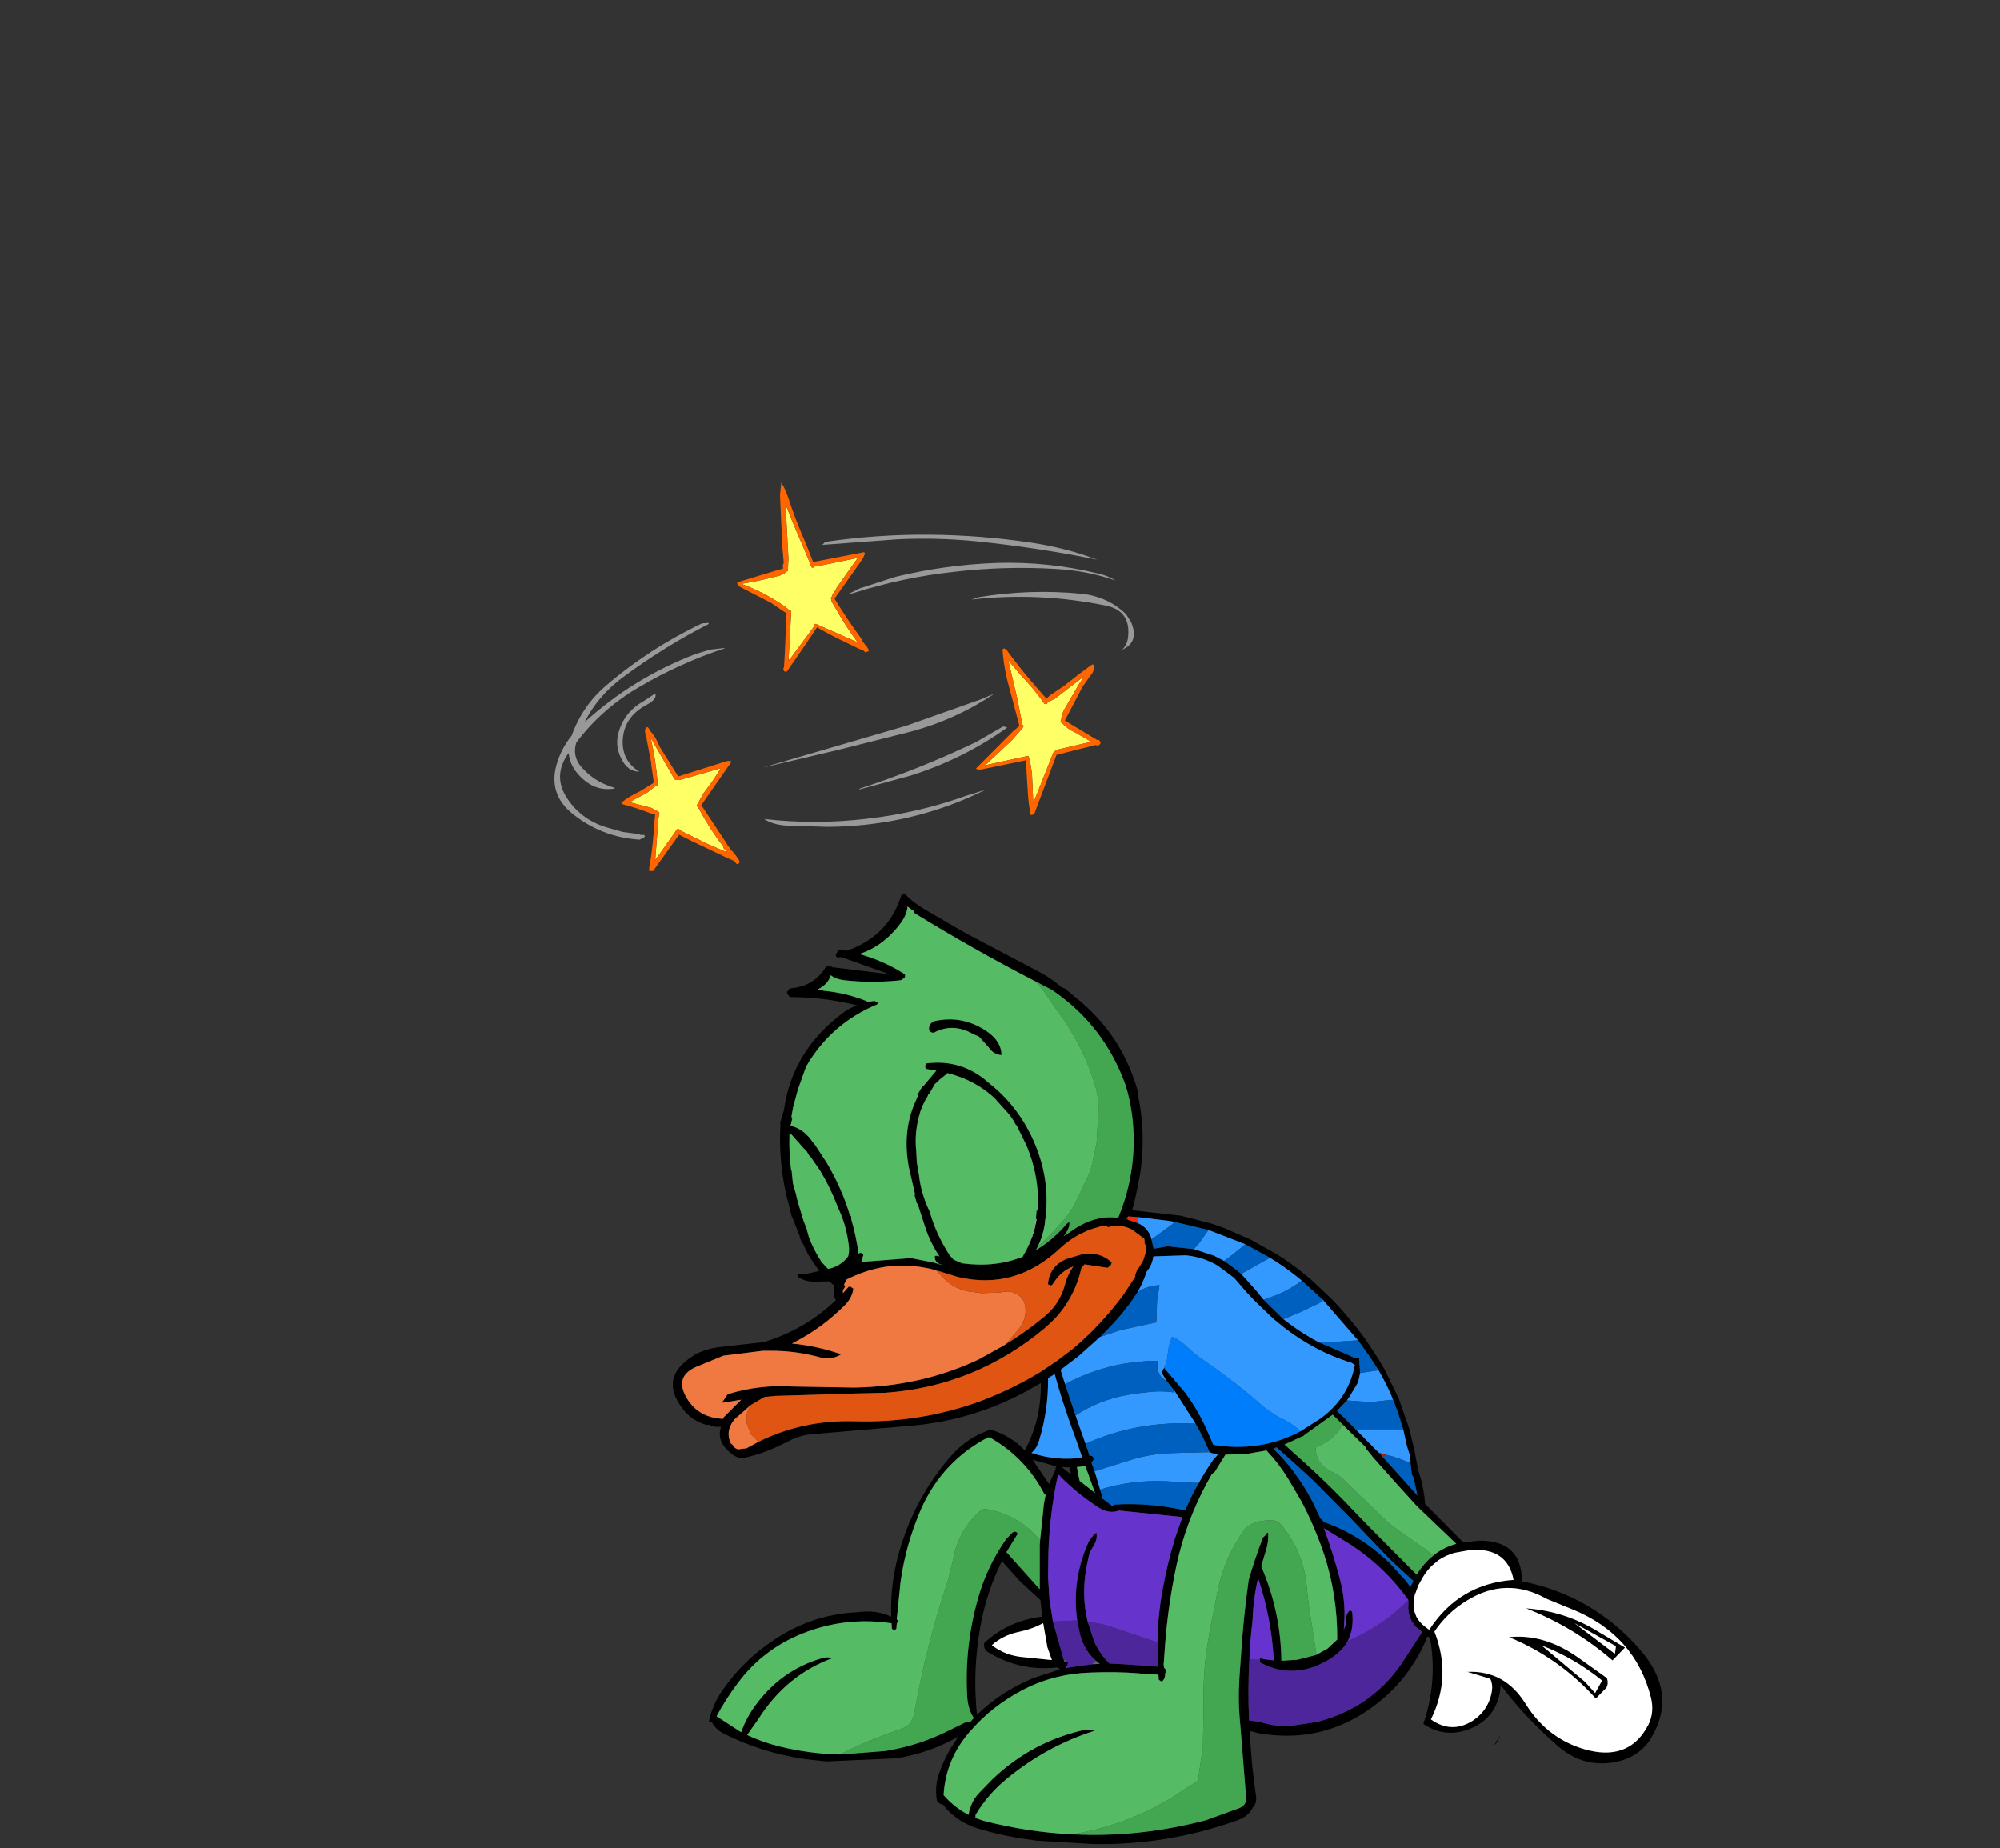 <?xml version="1.0" encoding="UTF-8" standalone="no"?>
<svg xmlns:xlink="http://www.w3.org/1999/xlink" height="136.3px" width="147.5px" xmlns="http://www.w3.org/2000/svg">
  <rect width="100%" height="100%" fill="#333333" stroke="none"/>
  <g transform="matrix(1.0, 0.0, 0.0, 1.0, 93.2, 129.25)">
    <use height="136.9" transform="matrix(0.512, 0.0, 0.0, 0.512, -43.578, -63.345)" width="142.5" xlink:href="#sprite0"/>
    <use height="56.55" transform="matrix(0.498, -0.117, 0.117, 0.498, -56.398, -88.772)" width="89.0" xlink:href="#sprite1"/>
  </g>
  <defs>
    <g id="sprite0" transform="matrix(1.0, 0.0, 0.0, 1.0, 71.25, 68.45)">
      <use height="136.9" transform="matrix(1.0, 0.0, 0.0, 1.0, -71.25, -68.45)" width="142.5" xlink:href="#shape0"/>
    </g>
    <g id="shape0" transform="matrix(1.0, 0.0, 0.0, 1.0, 71.25, 68.45)">
      <path d="M12.0 -18.6 L15.75 -16.5 Q18.0 -15.1 20.1 -13.35 L20.9 -12.65 23.45 -10.25 Q26.2 -7.45 28.55 -4.2 L30.4 -1.4 31.25 0.05 33.3 4.25 34.85 8.7 35.65 12.1 35.65 12.15 36.0 14.05 36.15 14.7 36.25 15.05 Q36.95 17.15 37.1 19.45 L42.6 25.0 44.8 24.75 Q51.05 24.65 51.05 30.6 61.35 32.65 68.15 40.55 73.75 47.05 69.3 53.75 67.7 55.8 65.3 56.45 60.25 57.8 56.25 54.35 51.6 50.35 48.0 45.55 47.7 50.35 43.2 52.0 39.8 53.15 36.85 51.15 38.95 45.05 37.8 38.7 L37.45 38.55 Q34.6 45.55 28.15 49.65 21.4 53.9 13.2 52.5 L11.85 52.15 Q12.05 56.85 12.75 61.5 12.9 62.4 12.4 63.1 L12.3 63.15 Q11.75 64.45 10.0 65.05 -0.05 68.65 -10.75 68.45 L-19.0 67.95 -19.6 67.85 Q-23.55 67.35 -27.35 66.2 -30.5 65.2 -32.35 62.75 L-32.5 62.75 -32.75 62.65 -32.95 62.5 -33.05 62.4 -33.2 62.25 Q-33.6 60.05 -32.8 58.0 -32.05 55.9 -30.85 54.05 L-30.1 52.95 Q-34.15 55.3 -39.0 56.1 L-49.15 56.55 -52.3 56.2 Q-58.45 55.3 -64.0 52.5 -65.1 51.9 -65.6 50.95 L-65.95 50.85 -66.05 50.75 Q-65.55 48.4 -64.1 46.3 -61.1 41.95 -56.6 39.0 -51.15 35.35 -44.6 35.05 -41.9 34.7 -39.8 35.7 -39.95 31.15 -38.75 26.75 -36.6 18.85 -31.35 12.75 -29.3 10.3 -26.4 9.1 L-25.75 8.85 -25.35 8.8 Q-22.55 9.65 -20.55 11.75 -18.15 7.3 -18.25 2.05 L-20.1 3.1 Q-28.0 7.45 -37.0 8.2 L-51.55 9.45 Q-53.15 9.65 -54.55 10.4 L-55.65 10.95 Q-58.2 12.2 -60.9 12.8 -61.75 12.95 -62.4 12.5 -65.1 10.7 -64.3 8.35 L-65.15 8.35 -65.7 8.25 -65.8 8.15 -65.9 8.1 -66.05 8.05 -66.25 8.05 -66.35 8.1 -66.5 8.05 Q-68.65 7.4 -69.9 5.65 -73.2 1.3 -68.5 -1.75 L-68.35 -1.85 -68.0 -2.1 Q-66.5 -2.85 -64.8 -3.1 L-58.15 -3.85 Q-52.2 -5.65 -47.75 -9.9 -48.1 -10.35 -48.05 -10.9 L-48.1 -11.6 -48.05 -11.75 -48.0 -12.0 -48.75 -12.6 -51.2 -12.55 Q-52.25 -12.65 -53.1 -13.15 L-53.3 -13.4 -53.3 -13.7 -52.35 -13.6 -50.15 -14.1 -51.3 -15.75 -51.8 -16.55 -52.2 -17.35 -52.5 -18.05 -52.55 -18.0 -53.0 -18.95 -52.95 -19.05 -54.05 -21.85 -54.1 -21.85 -54.65 -24.05 -54.8 -24.6 Q-56.05 -29.75 -55.75 -35.25 L-55.8 -35.4 -55.25 -37.25 Q-54.05 -45.95 -46.5 -51.45 -45.7 -52.0 -44.7 -52.35 L-45.1 -52.45 Q-49.65 -53.55 -54.4 -53.55 L-54.65 -53.85 -54.8 -54.15 -54.8 -54.3 -54.4 -54.8 Q-50.85 -55.05 -49.15 -58.0 L-48.85 -58.05 -48.3 -57.9 -48.3 -57.85 -40.1 -56.85 -46.95 -59.3 -47.6 -59.25 -47.75 -59.45 -47.8 -59.75 -47.7 -59.8 -47.45 -60.3 -47.25 -60.35 -47.05 -60.4 -46.6 -60.3 -46.25 -60.2 Q-40.15 -62.3 -38.3 -68.3 L-38.15 -68.3 -38.1 -68.4 -37.9 -68.45 Q-36.7 -67.25 -35.25 -66.35 L-29.85 -63.2 -28.5 -62.45 -17.85 -56.85 -17.7 -56.75 Q-16.4 -55.95 -15.25 -54.95 L-15.1 -54.9 -14.8 -54.8 -13.3 -53.55 Q-6.55 -48.2 -4.25 -39.9 L-4.25 -39.75 -4.25 -39.45 Q-3.1 -33.95 -3.9 -28.35 -4.3 -26.0 -4.85 -23.7 L-5.1 -22.85 1.95 -22.05 6.4 -20.9 8.25 -20.25 12.0 -18.6 M19.35 -12.7 Q17.15 -14.55 14.75 -16.0 L11.2 -17.95 5.9 -20.0 1.05 -21.15 0.3 -21.3 -4.25 -21.85 -5.65 -21.95 -5.85 -21.75 -6.1 -21.6 -5.65 -21.45 -4.3 -21.0 Q-3.0 -20.45 -2.45 -19.15 L-2.4 -19.0 -2.3 -18.65 -2.0 -17.3 0.0 -17.65 3.8 -17.25 6.7 -16.3 8.15 -15.55 10.0 -14.2 10.6 -13.7 12.75 -11.3 13.85 -9.95 16.7 -7.15 17.5 -6.55 Q19.55 -5.0 21.85 -3.8 L25.1 -2.4 25.35 -2.3 27.0 -1.55 27.4 -1.55 27.6 -1.5 27.75 0.6 27.45 1.95 26.2 4.05 25.85 4.55 24.4 6.05 25.6 7.2 27.1 8.7 30.4 12.05 31.0 12.7 34.3 16.35 36.0 18.25 35.45 15.7 35.2 15.2 35.0 13.6 35.0 13.2 34.95 12.6 34.5 11.15 33.95 8.7 33.15 6.15 32.5 4.45 Q31.6 2.25 30.4 0.2 L29.0 -1.95 27.45 -4.1 22.5 -9.8 22.15 -10.15 19.35 -12.7 M19.15 9.0 L22.05 7.15 Q23.75 5.9 24.9 4.35 26.1 2.7 26.7 0.65 L27.0 -0.55 26.7 -0.75 26.45 -0.9 25.95 -1.05 Q22.75 -2.1 19.95 -3.8 17.75 -5.1 15.75 -6.8 L15.2 -7.25 12.7 -9.65 11.5 -10.9 9.6 -13.1 7.25 -14.85 Q5.15 -16.1 2.65 -16.35 L-1.9 -16.2 -2.05 -16.15 Q-2.2 -14.95 -3.0 -14.0 -3.5 -12.45 -4.3 -11.05 L-5.35 -9.5 -6.65 -7.85 Q-8.1 -6.15 -9.7 -4.6 L-12.9 -1.75 -15.4 0.15 -14.75 2.2 -13.25 6.7 -12.25 9.55 -11.8 10.8 -11.2 12.6 -11.1 12.55 -10.85 12.55 -10.6 12.95 -10.6 13.05 -10.95 13.5 -10.5 14.75 -9.7 17.4 -9.4 18.4 -9.55 18.55 -7.95 19.75 -7.95 19.7 -7.8 19.65 -7.6 19.6 -7.6 19.55 Q-2.45 19.25 2.55 20.4 3.4 18.35 4.5 16.45 5.45 14.75 6.55 13.15 L7.3 12.3 6.4 12.15 6.2 12.05 6.1 12.0 6.05 11.95 Q5.15 9.85 4.05 7.9 L1.2 3.45 0.95 3.1 0.75 2.85 -0.1 1.75 -0.15 1.7 -0.85 0.55 -0.5 -0.15 2.6 3.5 Q4.15 5.6 5.3 8.0 L6.15 9.9 6.6 10.95 Q13.35 12.05 19.15 9.0 M54.65 33.15 Q48.8 29.85 43.1 33.4 40.3 35.1 38.45 37.85 41.0 44.3 37.95 50.5 40.9 52.6 43.95 50.7 46.35 49.1 46.75 46.25 46.85 45.4 46.5 44.65 L43.2 43.65 Q48.55 43.4 51.55 48.2 54.9 53.6 60.85 55.0 66.65 56.3 69.25 51.3 70.15 49.5 69.65 47.4 67.4 38.4 58.45 34.7 L54.65 33.15 M41.35 26.5 Q40.1 26.85 39.05 27.55 L38.45 28.05 Q37.35 28.95 36.6 30.35 L36.15 31.15 35.85 31.95 35.75 32.25 35.65 32.45 Q35.3 33.75 35.55 34.9 L35.85 35.7 Q36.35 36.65 37.5 37.45 L37.7 37.6 Q42.0 30.95 49.85 30.4 48.95 25.7 43.6 26.1 L41.35 26.5 M60.15 45.1 L61.6 46.7 62.6 44.9 Q58.6 41.65 53.9 39.85 L60.15 45.1 M59.45 41.8 L63.3 44.55 Q63.55 45.25 63.25 45.9 L61.7 47.5 Q56.45 41.65 49.2 38.65 54.4 38.1 59.45 41.8 M64.1 42.0 Q58.55 37.2 51.65 34.5 57.35 34.9 62.2 37.95 L65.9 40.15 64.1 42.0 M64.6 39.95 L58.65 36.65 64.45 41.05 64.6 39.95 M25.2 8.0 L23.8 6.6 19.7 9.55 19.7 9.6 16.85 10.9 18.95 12.8 19.85 13.6 Q23.75 17.15 27.35 21.0 L29.15 22.85 35.9 29.65 Q36.9 28.0 38.3 26.9 L38.8 26.5 38.95 26.4 Q40.15 25.6 41.6 25.2 L35.95 19.8 32.95 16.5 29.7 12.85 28.65 11.55 28.5 11.25 28.1 10.85 25.9 8.7 25.2 8.0 M32.0 27.4 L26.45 21.6 21.7 16.8 20.8 15.9 17.85 13.2 17.1 12.55 15.7 11.3 15.2 11.45 15.35 11.6 16.7 13.0 Q19.35 16.05 21.15 19.65 L22.05 21.6 22.25 21.7 22.4 21.9 22.5 22.05 Q27.8 23.95 31.75 27.75 L31.85 27.8 34.35 30.55 35.0 31.45 35.0 31.4 35.4 30.55 32.1 27.5 32.0 27.4 M22.6 23.0 L22.55 22.95 22.55 23.0 Q23.85 26.55 24.8 30.15 25.55 32.9 25.5 35.7 L25.4 37.55 25.7 36.8 Q25.6 36.15 25.75 35.7 25.85 35.15 26.25 34.8 L26.25 34.75 26.55 34.95 26.6 35.0 Q26.9 37.4 25.95 39.25 24.95 41.0 22.7 42.2 L21.55 42.75 Q17.35 44.45 13.35 42.3 L13.3 41.9 13.35 41.7 14.1 41.85 15.35 42.0 15.3 41.8 Q14.95 35.8 13.05 30.15 12.35 33.15 12.25 36.3 11.9 39.05 11.8 41.85 11.55 46.2 11.75 50.6 L11.75 50.65 13.3 50.85 Q15.4 51.55 17.65 51.45 L21.6 50.85 Q29.9 48.7 34.35 41.5 L36.65 37.95 36.45 37.7 Q34.5 36.35 34.7 33.7 L34.7 33.35 34.7 33.3 Q31.35 28.6 26.5 25.4 L22.6 23.0 M21.7 41.05 L23.05 40.3 24.45 39.0 Q24.5 32.65 22.55 26.7 21.2 22.7 19.3 19.1 L17.95 16.8 Q16.75 14.65 15.2 12.8 L14.25 11.75 13.75 11.85 11.15 12.3 8.35 12.35 6.9 14.7 6.8 14.85 6.4 15.15 5.65 16.5 Q2.7 21.95 1.35 28.05 0.1 33.85 -0.35 39.75 L-0.55 42.6 -0.5 43.05 -0.4 43.15 -0.3 43.25 -0.25 43.4 -0.2 43.5 -0.2 43.6 -0.25 43.8 -0.35 43.85 -0.35 43.95 Q-0.3 44.55 -0.7 44.95 L-0.85 45.05 -1.25 44.8 -1.3 44.05 -3.8 43.9 -4.2 43.85 Q-7.6 43.6 -11.1 43.75 -16.2 43.9 -20.65 46.15 -25.25 48.5 -28.55 52.35 -31.95 56.3 -32.25 61.4 -30.75 63.15 -28.65 64.25 L-28.5 63.45 -28.35 63.1 Q-27.95 61.85 -26.85 60.8 L-25.25 59.15 Q-19.45 53.6 -11.7 51.95 L-10.65 52.1 -10.55 52.15 Q-17.45 54.35 -23.15 59.05 -25.85 61.25 -27.65 64.25 L-27.65 64.45 -27.65 64.55 -27.7 64.65 -27.7 64.7 -26.5 65.1 Q-20.1 66.75 -13.7 67.05 -4.05 67.55 5.6 65.0 L10.4 63.25 Q11.25 62.85 11.35 62.05 L10.55 52.1 10.5 51.45 10.45 51.4 10.5 51.4 Q10.15 48.1 10.35 44.7 L10.55 41.8 Q10.9 36.0 11.7 30.4 12.6 27.3 13.75 24.3 L14.2 23.9 Q14.25 23.6 14.5 23.6 14.6 25.05 14.0 26.75 L13.5 28.45 Q16.25 34.8 16.4 41.7 L16.4 42.05 18.75 41.9 21.45 41.2 21.7 41.05 M-1.45 39.4 Q-1.4 35.6 -0.7 31.8 -0.05 28.15 1.05 24.5 L2.15 21.35 -7.1 20.4 -7.15 20.4 -7.1 20.45 Q-8.55 20.95 -10.2 19.8 -12.9 18.0 -15.2 15.75 L-15.65 15.25 -15.8 15.5 -15.85 15.6 Q-16.95 20.85 -17.15 26.35 L-17.2 30.05 -17.0 33.15 -17.0 33.2 -17.0 33.25 -16.5 36.4 -14.95 41.9 -14.85 42.15 -14.5 42.2 Q-14.35 42.2 -14.35 42.35 L-14.35 42.45 -14.45 42.75 -14.65 42.8 -14.7 43.1 -14.4 43.05 -10.85 42.55 -9.75 42.5 -10.3 42.05 Q-11.95 40.65 -12.6 38.25 L-13.0 36.25 Q-13.85 30.35 -11.3 24.8 L-10.55 23.8 -10.25 23.6 Q-10.0 24.55 -10.8 25.75 L-11.25 26.6 -11.65 28.45 -11.7 28.75 Q-12.4 32.7 -11.5 36.4 L-10.55 39.3 Q-9.75 41.1 -8.35 42.45 L-6.3 42.55 -6.25 42.55 -1.4 42.9 -1.45 39.4 M47.0 54.3 L48.0 52.65 47.45 53.8 47.0 54.3 M-19.1 -55.85 L-19.3 -55.95 Q-28.1 -60.5 -36.45 -65.65 L-36.6 -65.9 -36.6 -66.05 -36.8 -66.1 -37.45 -66.6 Q-37.5 -65.55 -38.35 -64.3 -40.9 -60.85 -44.4 -59.75 -40.9 -58.8 -37.85 -56.85 L-37.8 -56.7 Q-37.75 -56.4 -38.0 -56.2 L-38.1 -56.2 Q-38.25 -55.95 -38.65 -55.95 -42.5 -55.55 -46.35 -55.95 -47.8 -56.1 -48.5 -56.7 -48.9 -55.35 -50.4 -54.65 L-49.45 -54.45 Q-46.25 -54.15 -43.3 -52.95 L-43.25 -52.85 -42.15 -53.0 -42.05 -52.9 -41.85 -52.85 -41.8 -52.8 -41.75 -52.7 -41.8 -52.5 Q-48.45 -49.75 -52.05 -43.55 L-53.25 -40.2 -53.9 -37.75 -53.95 -37.55 -54.15 -36.4 -54.15 -36.35 -54.15 -36.25 -54.1 -36.15 -54.05 -36.0 -54.15 -35.65 -54.3 -35.0 Q-52.6 -34.65 -51.35 -33.0 L-51.05 -32.55 -51.0 -32.6 -50.3 -31.55 -49.1 -29.7 Q-46.95 -26.1 -45.75 -22.15 L-45.6 -22.0 -45.55 -21.9 -45.55 -21.8 -45.55 -21.7 -45.55 -21.55 Q-44.85 -19.15 -44.5 -16.6 L-44.3 -16.7 Q-44.05 -16.75 -43.9 -16.5 L-43.8 -16.45 -44.1 -15.4 -36.95 -15.95 -33.65 -15.3 -32.5 -14.95 -32.55 -15.0 -32.85 -15.1 Q-33.45 -15.4 -33.5 -15.95 -33.6 -16.3 -33.3 -16.3 L-32.85 -16.2 Q-34.1 -18.05 -34.85 -20.25 L-36.0 -23.8 -36.1 -23.8 -36.45 -25.05 -36.35 -25.1 -37.25 -29.0 Q-38.15 -33.8 -36.6 -37.8 L-35.9 -39.45 -36.05 -39.4 -35.75 -39.95 -35.25 -40.75 -35.1 -40.8 -33.3 -42.95 -34.75 -43.2 -34.8 -43.2 Q-35.05 -43.7 -34.7 -44.0 -29.55 -44.65 -25.7 -41.15 -22.75 -38.85 -20.7 -35.55 -18.5 -31.9 -17.75 -27.95 -17.2 -24.95 -17.55 -21.75 L-17.55 -21.65 -17.6 -21.6 -17.7 -20.7 Q-18.0 -18.9 -18.75 -17.5 L-18.95 -17.1 Q-16.55 -18.5 -14.5 -20.9 L-14.15 -21.15 Q-14.0 -20.45 -14.75 -19.4 L-14.95 -19.1 -13.75 -19.9 Q-10.5 -22.2 -7.1 -21.75 -4.15 -28.9 -5.1 -36.55 -5.4 -38.75 -6.0 -40.75 -9.05 -49.4 -16.6 -54.55 L-19.1 -55.85 M-54.25 -33.85 L-54.45 -33.85 -54.45 -33.8 Q-54.55 -31.15 -54.2 -28.5 L-54.15 -28.65 -54.0 -27.15 -53.95 -26.8 -53.95 -26.7 -53.55 -25.3 -53.4 -24.65 -53.25 -24.05 -52.4 -21.25 -52.0 -20.25 -51.65 -18.95 Q-50.95 -17.1 -49.8 -15.35 L-48.9 -14.4 -48.6 -14.45 Q-46.95 -14.9 -46.0 -16.2 -45.8 -16.9 -45.9 -17.7 -46.25 -20.75 -47.5 -23.3 L-47.55 -23.45 Q-48.6 -26.2 -50.1 -28.65 L-51.35 -30.45 -51.4 -30.5 -51.45 -30.45 -51.95 -31.3 -52.25 -31.65 -52.3 -31.65 -54.25 -33.85 M-33.35 -14.2 Q-39.4 -15.85 -44.95 -13.45 L-45.0 -13.45 -45.15 -13.35 -45.45 -13.25 -46.25 -12.85 -46.6 -12.1 -46.4 -11.9 -46.75 -11.3 -46.75 -10.9 -45.9 -11.85 -45.6 -11.8 -45.25 -11.55 Q-45.4 -10.35 -46.3 -9.35 -49.7 -5.85 -54.1 -3.65 -50.5 -3.3 -47.0 -2.1 -48.0 -1.4 -49.65 -1.55 -53.5 -2.65 -57.35 -2.6 L-58.3 -2.6 -63.5 -1.95 -63.95 -1.9 -67.85 -0.3 Q-70.85 1.0 -69.5 3.75 -67.85 7.05 -64.0 7.2 L-63.9 6.95 -63.7 6.75 -61.4 4.45 -64.2 4.9 -64.15 4.85 -63.35 3.65 Q-58.8 2.25 -54.0 2.55 L-45.15 2.7 Q-35.5 2.55 -27.2 -1.35 L-23.6 -3.35 -23.2 -3.6 Q-20.35 -5.35 -17.65 -7.6 -15.55 -9.35 -14.8 -12.0 -14.4 -13.6 -13.55 -14.75 -15.35 -14.15 -16.6 -12.1 L-16.8 -12.0 -16.9 -12.05 -17.0 -12.1 -17.2 -12.15 -17.2 -12.3 Q-17.0 -14.7 -14.65 -15.8 L-12.15 -16.55 Q-9.8 -16.9 -8.1 -15.4 L-8.05 -15.25 Q-8.1 -14.9 -8.45 -14.7 L-8.55 -14.6 -8.6 -14.55 -9.6 -14.7 -11.95 -15.05 -12.4 -14.5 Q-13.25 -10.8 -15.55 -8.0 L-15.7 -7.8 -16.7 -6.75 -17.7 -5.85 Q-27.75 2.55 -40.7 3.45 L-44.9 3.55 -56.5 3.9 -58.05 4.05 -60.0 5.2 -62.4 7.3 -62.5 7.45 Q-63.7 9.0 -62.9 10.75 L-62.7 10.9 -62.45 11.2 -62.3 11.4 -61.9 11.6 -60.65 11.45 -58.9 10.5 Q-52.5 7.35 -45.2 7.55 -35.9 7.85 -27.2 4.75 -22.4 2.95 -18.3 0.45 L-17.25 -0.25 -16.65 -0.65 -15.85 -1.2 -14.6 -2.15 -13.8 -2.75 -13.45 -3.05 -13.25 -3.2 Q-9.45 -6.5 -6.4 -10.6 L-4.65 -13.25 -4.65 -13.35 -4.65 -13.5 -4.4 -14.2 -4.2 -14.45 -3.5 -15.6 -3.1 -16.85 -3.05 -17.4 -3.1 -17.7 -3.25 -18.0 -3.3 -18.1 -3.3 -18.4 -3.3 -18.45 -3.35 -18.75 -5.1 -20.05 Q-6.8 -20.95 -8.55 -20.4 L-8.7 -20.5 -8.85 -20.55 -8.95 -20.65 Q-12.75 -19.95 -15.6 -17.25 -21.95 -11.35 -30.05 -13.2 L-30.2 -13.25 -30.25 -13.25 -32.05 -13.8 -33.35 -14.2 M-18.95 -21.6 L-18.85 -22.85 -18.7 -22.75 -18.65 -24.8 Q-18.8 -28.35 -20.1 -31.65 L-20.25 -32.0 -20.25 -32.05 -21.75 -35.1 -21.85 -35.15 Q-22.4 -36.25 -23.25 -37.15 L-24.75 -38.8 -24.55 -38.65 Q-27.5 -41.55 -31.7 -42.6 L-31.9 -42.4 -32.9 -41.6 -32.95 -41.5 -33.7 -40.85 -33.6 -40.85 -34.3 -39.65 -34.4 -39.65 -34.6 -39.15 Q-35.4 -37.95 -35.8 -36.35 -36.45 -33.85 -36.2 -31.5 L-36.1 -29.7 -35.8 -27.95 Q-35.5 -25.2 -34.25 -22.65 -33.35 -19.4 -31.4 -16.4 L-30.85 -15.75 -29.6 -15.2 Q-24.8 -14.55 -20.85 -16.15 L-20.75 -16.35 Q-19.75 -18.05 -19.2 -19.9 L-18.85 -21.55 -18.95 -21.6 M-27.15 -47.85 L-27.95 -48.2 Q-30.9 -49.9 -33.7 -48.4 L-34.1 -48.5 -34.25 -48.65 -34.35 -48.8 -34.35 -48.85 Q-34.4 -49.8 -33.5 -50.1 -29.55 -50.95 -26.15 -48.7 -23.95 -47.25 -23.9 -45.2 -25.05 -45.25 -25.75 -46.3 L-27.15 -47.85 M-17.2 1.35 Q-17.15 5.95 -18.5 10.35 -18.85 11.5 -19.6 12.1 -16.1 13.3 -12.25 12.8 L-12.8 11.3 -12.8 11.25 -14.2 7.35 -15.05 4.8 -15.7 2.7 -16.25 0.75 -17.2 1.35 M-10.5 17.7 L-11.45 15.05 -11.85 14.0 -12.6 14.1 -13.05 14.15 -12.8 15.45 -12.7 15.9 -12.65 16.15 -10.85 17.55 -10.6 17.75 -10.55 17.8 Q-10.5 17.8 -10.4 17.9 L-10.5 17.7 M-14.05 14.2 L-15.25 14.15 -13.9 15.2 -14.05 14.2 M-16.15 14.35 L-16.0 14.05 -19.4 13.1 -19.45 13.1 -19.4 13.15 -17.05 16.6 -16.1 14.45 -16.15 14.35 M-18.35 24.7 L-17.8 19.45 -17.55 18.15 -17.65 18.1 -17.75 18.0 Q-20.45 12.85 -25.4 10.0 L-25.8 9.85 Q-32.35 13.25 -35.45 20.1 -37.7 25.25 -38.45 30.7 L-39.0 36.1 -38.85 36.2 -38.85 36.3 -38.85 36.35 -38.95 36.55 -38.95 36.65 -39.0 36.75 -39.05 37.45 Q-39.35 37.75 -39.7 37.45 L-39.75 36.65 Q-46.4 35.65 -52.65 38.15 -58.35 40.45 -61.95 45.35 -63.65 47.6 -64.95 50.05 L-61.4 52.35 Q-60.65 50.1 -59.0 48.0 -55.45 43.4 -50.0 41.75 L-49.1 41.55 -48.35 41.6 -48.2 41.65 Q-54.9 44.1 -58.9 50.4 L-60.55 52.75 Q-58.3 53.8 -55.85 54.4 -51.6 55.45 -47.2 55.55 L-40.65 55.05 Q-35.7 54.25 -31.3 52.0 L-29.15 50.95 -28.45 50.9 -27.9 50.3 Q-28.75 49.0 -28.85 47.15 -29.25 40.0 -27.3 33.1 -26.0 28.45 -23.25 24.55 L-22.3 23.55 -22.15 23.5 -22.0 23.45 Q-21.75 23.45 -21.6 23.7 L-21.6 23.8 -23.2 26.4 -18.4 31.75 -18.4 25.35 -18.35 24.7 M-26.95 37.1 Q-28.1 43.45 -27.45 49.85 -24.0 46.45 -19.2 44.5 L-15.5 43.3 -15.85 43.0 Q-21.2 43.65 -25.85 40.8 -26.55 40.35 -26.4 39.5 -22.9 36.25 -18.05 35.7 L-18.3 33.3 -21.2 30.65 -23.85 27.7 Q-26.05 32.1 -26.95 37.1 M-25.3 39.8 Q-23.35 41.35 -20.55 41.55 L-16.65 41.95 -17.3 40.1 -17.9 36.65 -17.95 36.65 Q-19.5 37.5 -21.45 37.9 -23.65 38.35 -25.3 39.8" fill="#000000" fill-rule="evenodd" stroke="none"/>
      <path d="M14.75 -16.0 Q17.15 -14.55 19.35 -12.7 17.75 -11.5 15.9 -10.7 L13.85 -9.95 12.75 -11.3 10.6 -13.7 10.85 -13.8 14.75 -16.0 M22.15 -10.15 L22.5 -9.8 27.45 -4.1 24.35 -3.9 21.85 -3.8 Q19.55 -5.0 17.5 -6.55 L16.7 -7.15 19.1 -8.15 22.35 -9.7 22.15 -10.15 M30.4 0.2 Q31.6 2.25 32.5 4.45 L29.15 4.8 25.85 4.55 26.2 4.05 27.45 1.95 27.75 0.6 30.4 0.2 M33.95 8.7 L34.5 11.15 34.95 12.6 35.0 13.2 35.0 13.6 Q33.3 12.8 31.4 12.35 L30.4 12.05 27.1 8.7 31.8 8.7 33.95 8.7 M8.15 -15.55 L6.7 -16.3 3.8 -17.25 4.6 -18.15 5.9 -20.0 11.2 -17.95 Q9.75 -16.7 8.15 -15.55 M-2.3 -18.65 L-2.4 -19.0 -2.45 -19.15 Q-3.0 -20.45 -4.3 -21.0 L-4.25 -21.85 0.3 -21.3 1.05 -21.15 0.6 -20.75 -2.3 -18.65 M-4.3 -11.05 Q-3.5 -12.45 -3.0 -14.0 -2.2 -14.95 -2.05 -16.15 L-1.9 -16.2 2.65 -16.35 Q5.15 -16.1 7.25 -14.85 L9.6 -13.1 11.5 -10.9 12.7 -9.65 15.2 -7.25 15.75 -6.8 Q17.75 -5.1 19.95 -3.8 22.75 -2.1 25.95 -1.05 L26.45 -0.9 26.7 -0.75 27.0 -0.55 26.7 0.65 Q26.1 2.7 24.9 4.35 23.75 5.9 22.05 7.15 L19.15 9.0 Q18.0 7.85 15.9 6.9 L14.1 5.7 Q10.0 2.05 5.4 -1.1 3.9 -2.1 2.6 -3.35 1.65 -4.25 0.65 -4.6 L0.3 -3.6 0.15 -2.95 -0.1 -1.05 -0.5 -0.15 -0.85 0.55 -0.15 1.7 -0.1 1.75 -0.2 1.7 Q-1.4 1.0 -1.45 -0.3 L-1.45 -1.15 -2.7 -1.15 -5.2 -0.9 -6.2 -0.75 Q-10.6 0.0 -14.75 2.2 L-15.4 0.15 -12.9 -1.75 -9.7 -4.6 -6.7 -5.6 -1.6 -6.7 -1.5 -9.8 -1.15 -12.05 -1.2 -12.05 Q-2.95 -11.95 -4.3 -11.05 M0.95 3.1 L1.2 3.45 4.05 7.9 Q-4.4 7.45 -11.8 10.8 L-12.25 9.55 -13.25 6.7 Q-9.75 4.45 -5.75 3.75 L-3.7 3.45 -3.15 3.4 Q-1.0 3.1 0.95 3.4 L0.95 3.1 M6.4 12.15 L7.3 12.3 6.55 13.15 Q5.45 14.75 4.5 16.45 L-0.1 16.2 Q-5.1 15.95 -9.7 17.4 L-10.5 14.75 -5.05 13.05 Q-2.45 12.25 0.4 12.15 L1.9 12.1 6.05 12.0 6.4 12.15 M-17.2 1.35 L-16.25 0.75 -15.7 2.7 -15.05 4.8 -14.2 7.35 -12.8 11.25 -12.8 11.3 -12.25 12.8 Q-16.1 13.3 -19.6 12.1 -18.85 11.5 -18.5 10.35 -17.15 5.95 -17.2 1.35" fill="#3399ff" fill-rule="evenodd" stroke="none"/>
      <path d="M19.35 -12.7 L22.15 -10.15 22.35 -9.7 19.1 -8.15 16.7 -7.15 13.85 -9.95 15.9 -10.7 Q17.75 -11.5 19.35 -12.7 M27.45 -4.1 L29.0 -1.95 30.4 0.2 27.75 0.6 27.6 -1.5 27.4 -1.55 27.0 -1.55 25.35 -2.3 25.1 -2.4 21.85 -3.8 24.35 -3.9 27.45 -4.1 M32.5 4.45 L33.15 6.15 33.95 8.7 31.8 8.7 27.1 8.7 25.6 7.2 24.4 6.05 25.85 4.55 29.15 4.8 32.5 4.45 M35.0 13.6 L35.2 15.2 35.45 15.7 36.0 18.25 34.3 16.35 31.0 12.7 31.4 12.35 Q33.3 12.8 35.0 13.6 M10.6 -13.7 L10.0 -14.2 8.15 -15.55 Q9.75 -16.7 11.2 -17.95 L14.75 -16.0 10.85 -13.8 10.6 -13.7 M3.8 -17.25 L0.0 -17.65 -2.0 -17.3 -2.3 -18.65 0.6 -20.75 1.05 -21.15 5.9 -20.0 4.6 -18.15 3.8 -17.25 M-0.1 1.75 L0.75 2.85 0.95 3.1 0.95 3.4 Q-1.0 3.1 -3.15 3.4 L-3.7 3.45 -5.75 3.75 Q-9.75 4.45 -13.25 6.7 L-14.75 2.2 Q-10.6 0.0 -6.2 -0.75 L-5.2 -0.9 -2.7 -1.15 -1.45 -1.15 -1.45 -0.3 Q-1.4 1.0 -0.2 1.7 L-0.1 1.75 M4.05 7.9 Q5.15 9.85 6.05 11.95 L6.05 12.0 1.9 12.1 0.4 12.15 Q-2.45 12.25 -5.05 13.05 L-10.5 14.75 -10.95 13.5 -10.6 13.05 -10.6 12.95 -10.85 12.55 -11.1 12.55 -11.2 12.6 -11.8 10.8 Q-4.4 7.45 4.05 7.9 M4.5 16.45 Q3.4 18.35 2.55 20.4 -2.45 19.25 -7.6 19.55 L-7.6 19.6 -7.8 19.65 -7.95 19.7 -7.95 19.75 -9.55 18.55 -9.4 18.4 -9.7 17.4 Q-5.1 15.95 -0.1 16.2 L4.5 16.45 M-9.7 -4.6 Q-8.1 -6.15 -6.65 -7.85 L-5.35 -9.5 -4.3 -11.05 Q-2.95 -11.95 -1.2 -12.05 L-1.15 -12.05 -1.5 -9.8 -1.6 -6.7 -6.7 -5.6 -9.7 -4.6 M15.7 11.3 L17.1 12.55 17.85 13.2 20.8 15.9 21.7 16.8 26.45 21.6 32.0 27.4 31.75 27.75 Q27.8 23.95 22.5 22.05 L22.4 21.9 22.25 21.7 22.05 21.6 21.15 19.65 Q19.35 16.05 16.7 13.0 L15.35 11.6 15.7 11.3 M32.1 27.5 L35.4 30.55 35.0 31.4 35.0 31.45 34.35 30.55 31.85 27.8 32.1 27.5 M-4.75 2.55 L-4.9 2.45 -4.9 2.6 -4.75 2.55" fill="#0060bf" fill-rule="evenodd" stroke="none"/>
      <path d="M19.15 9.0 Q13.35 12.05 6.6 10.95 L6.15 9.9 5.3 8.0 Q4.15 5.6 2.6 3.5 L-0.5 -0.15 -0.1 -1.05 0.15 -2.95 0.3 -3.6 0.65 -4.6 Q1.65 -4.25 2.6 -3.35 3.9 -2.1 5.4 -1.1 10.0 2.05 14.1 5.7 L15.9 6.9 Q18.0 7.85 19.15 9.0" fill="#007dfb" fill-rule="evenodd" stroke="none"/>
      <path d="M64.6 39.95 L64.45 41.05 58.65 36.65 64.6 39.95 M64.1 42.0 L65.9 40.15 62.2 37.95 Q57.35 34.9 51.65 34.5 58.55 37.2 64.1 42.0 M59.45 41.8 Q54.4 38.1 49.2 38.65 56.45 41.65 61.7 47.5 L63.25 45.9 Q63.55 45.25 63.3 44.55 L59.45 41.8 M60.15 45.1 L53.9 39.85 Q58.6 41.65 62.6 44.9 L61.6 46.7 60.15 45.1 M41.35 26.5 L43.6 26.1 Q48.95 25.7 49.85 30.4 42.0 30.95 37.7 37.6 L37.5 37.45 Q36.35 36.65 35.85 35.7 L35.55 34.9 Q35.3 33.75 35.65 32.45 L35.75 32.25 35.85 31.95 36.15 31.15 36.6 30.35 Q37.35 28.95 38.45 28.05 L39.05 27.55 Q40.1 26.85 41.35 26.5 M54.65 33.15 L58.45 34.7 Q67.4 38.4 69.65 47.4 70.15 49.5 69.25 51.3 66.65 56.3 60.85 55.0 54.9 53.6 51.55 48.2 48.55 43.4 43.2 43.65 L46.5 44.65 Q46.85 45.4 46.75 46.25 46.35 49.1 43.95 50.7 40.9 52.6 37.95 50.5 41.0 44.3 38.45 37.85 40.3 35.1 43.1 33.4 48.8 29.85 54.65 33.15 M-47.5 -23.3 L-47.55 -23.45 -47.5 -23.3 M-51.35 -30.45 L-51.4 -30.4 -51.45 -30.45 -51.4 -30.5 -51.35 -30.45 M-19.2 -19.9 Q-19.75 -18.05 -20.75 -16.35 -19.75 -18.1 -19.25 -19.95 L-19.2 -19.9 M-20.25 -32.05 L-20.25 -32.0 -20.35 -31.95 -20.25 -32.05 M-25.3 39.8 Q-23.65 38.35 -21.45 37.9 -19.5 37.5 -17.95 36.65 L-17.9 36.65 -17.3 40.1 -16.65 41.95 -20.55 41.55 Q-23.35 41.35 -25.3 39.8" fill="#ffffff" fill-rule="evenodd" stroke="none"/>
      <path d="M31.0 12.7 L30.4 12.05 31.4 12.35 31.0 12.7" fill="#a72007" fill-rule="evenodd" stroke="none"/>
      <path d="M38.3 26.9 Q36.9 28.0 35.9 29.65 L29.15 22.85 27.35 21.0 Q23.75 17.15 19.85 13.6 L18.95 12.8 16.85 10.9 19.7 9.6 19.7 9.55 23.8 6.6 25.2 8.0 24.8 8.7 Q23.55 10.45 21.35 11.3 21.3 13.7 23.7 14.85 24.9 15.4 25.85 16.45 L31.75 22.1 33.1 23.15 35.8 25.05 Q37.15 25.9 38.3 26.9 M-13.7 67.05 Q-4.7 65.6 2.85 60.3 L4.0 59.6 4.4 59.3 5.1 54.4 5.2 48.9 Q5.1 44.95 5.55 41.1 L6.15 37.35 6.65 34.95 7.15 32.35 Q8.15 27.1 11.35 22.8 13.1 21.65 15.35 21.85 15.9 21.9 16.35 22.45 19.75 26.5 20.1 31.9 L20.4 34.4 21.4 40.8 21.45 41.1 21.45 41.2 18.75 41.9 16.4 42.05 16.4 41.7 Q16.25 34.8 13.5 28.45 L14.0 26.75 Q14.6 25.05 14.5 23.6 14.25 23.6 14.2 23.9 L13.75 24.3 Q12.6 27.3 11.7 30.4 10.9 36.0 10.55 41.8 L10.35 44.7 Q10.15 48.1 10.5 51.4 L10.45 51.4 10.5 51.45 10.55 52.1 11.35 62.05 Q11.25 62.85 10.4 63.25 L5.6 65.0 Q-4.05 67.55 -13.7 67.05 M-19.1 -55.85 L-16.6 -54.55 Q-9.05 -49.4 -6.0 -40.75 -5.4 -38.75 -5.1 -36.55 -4.15 -28.9 -7.1 -21.75 -10.5 -22.2 -13.75 -19.9 L-14.95 -19.1 -14.75 -19.4 Q-14.0 -20.45 -14.15 -21.15 L-14.5 -20.9 Q-16.55 -18.5 -18.95 -17.1 L-18.75 -17.5 Q-16.45 -19.6 -14.5 -21.95 -13.5 -23.25 -12.85 -24.8 L-12.1 -26.4 Q-11.4 -27.65 -11.0 -28.9 L-10.2 -32.55 -10.1 -34.45 -10.0 -36.15 Q-9.75 -38.5 -10.4 -40.75 -12.15 -46.65 -16.0 -51.75 L-17.3 -53.65 Q-18.05 -54.9 -19.1 -55.85 M-47.2 55.55 Q-42.8 53.35 -38.15 51.8 L-37.25 51.25 Q-36.6 50.5 -36.45 49.45 -34.75 39.9 -31.6 30.4 L-30.85 27.35 Q-30.1 23.25 -27.0 20.5 -26.6 20.15 -26.15 20.2 -21.5 20.95 -18.35 24.7 L-18.4 25.35 -18.4 31.75 -23.2 26.4 -21.6 23.8 -21.6 23.7 Q-21.75 23.45 -22.0 23.45 L-22.15 23.5 -22.3 23.55 -23.25 24.55 Q-26.0 28.45 -27.3 33.1 -29.25 40.0 -28.85 47.15 -28.75 49.0 -27.9 50.3 L-28.45 50.9 -29.15 50.95 -31.3 52.0 Q-35.7 54.25 -40.65 55.05 L-47.2 55.55" fill="#43a752" fill-rule="evenodd" stroke="none"/>
      <path d="M38.3 26.9 Q37.15 25.9 35.8 25.05 L33.1 23.15 31.75 22.1 25.85 16.45 Q24.9 15.4 23.7 14.85 21.3 13.7 21.35 11.3 23.55 10.45 24.8 8.7 L25.2 8.0 25.9 8.7 28.1 10.85 28.5 11.25 28.65 11.55 29.7 12.85 32.95 16.5 35.95 19.8 41.6 25.2 Q40.15 25.6 38.95 26.4 L38.8 26.5 38.3 26.9 M-13.7 67.05 Q-20.1 66.75 -26.5 65.1 L-27.7 64.7 -27.7 64.65 -27.65 64.55 -27.65 64.45 -27.65 64.25 Q-25.85 61.25 -23.15 59.05 -17.45 54.35 -10.55 52.15 L-10.65 52.1 -11.7 51.95 Q-19.45 53.6 -25.25 59.15 L-26.85 60.8 Q-27.95 61.85 -28.35 63.1 L-28.5 63.45 -28.65 64.25 Q-30.75 63.15 -32.25 61.4 -31.95 56.3 -28.55 52.35 -25.25 48.5 -20.65 46.15 -16.2 43.9 -11.1 43.75 -7.6 43.6 -4.2 43.85 L-3.8 43.9 -1.3 44.05 -1.25 44.8 -0.85 45.05 -0.7 44.95 Q-0.3 44.55 -0.35 43.95 L-0.35 43.85 -0.25 43.8 -0.2 43.6 -0.2 43.5 -0.25 43.4 -0.3 43.25 -0.4 43.15 -0.5 43.05 -0.55 42.6 -0.35 39.75 Q0.1 33.85 1.35 28.05 2.7 21.95 5.65 16.5 L6.4 15.15 6.8 14.85 6.9 14.7 8.35 12.35 11.15 12.3 13.75 11.85 14.25 11.75 15.2 12.8 Q16.75 14.65 17.95 16.8 L19.3 19.1 Q21.2 22.7 22.55 26.7 24.5 32.65 24.45 39.0 L23.05 40.3 21.7 41.05 21.45 41.1 21.4 40.8 20.4 34.4 20.1 31.9 Q19.75 26.5 16.35 22.45 15.9 21.9 15.35 21.85 13.1 21.65 11.35 22.8 8.15 27.1 7.15 32.35 L6.65 34.95 6.15 37.35 5.55 41.1 Q5.1 44.95 5.2 48.9 L5.1 54.4 4.4 59.3 4.0 59.6 2.85 60.3 Q-4.7 65.6 -13.7 67.05 M-18.75 -17.5 Q-18.0 -18.9 -17.7 -20.7 L-17.6 -21.6 -17.55 -21.65 -17.55 -21.75 Q-17.2 -24.95 -17.75 -27.95 -18.5 -31.9 -20.7 -35.55 -22.75 -38.85 -25.7 -41.15 -29.55 -44.65 -34.7 -44.0 -35.05 -43.7 -34.8 -43.2 L-34.75 -43.2 -33.3 -42.95 -35.1 -40.8 -35.25 -40.75 -35.75 -39.95 -36.05 -39.4 -35.9 -39.45 -36.6 -37.8 Q-38.15 -33.8 -37.25 -29.0 L-36.35 -25.1 -36.45 -25.05 -36.1 -23.8 -36.0 -23.8 -34.85 -20.25 Q-34.1 -18.05 -32.85 -16.2 L-33.3 -16.3 Q-33.6 -16.3 -33.5 -15.95 -33.45 -15.4 -32.85 -15.1 L-32.55 -15.0 -32.5 -14.95 -33.65 -15.3 -36.95 -15.95 -44.1 -15.4 -43.8 -16.45 -43.9 -16.5 Q-44.05 -16.75 -44.3 -16.7 L-44.5 -16.6 Q-44.85 -19.15 -45.55 -21.55 L-45.55 -21.7 -45.55 -21.8 -45.55 -21.9 -45.6 -22.0 -45.75 -22.15 Q-46.95 -26.1 -49.1 -29.7 L-50.3 -31.55 -51.0 -32.6 -51.05 -32.55 -51.35 -33.0 Q-52.6 -34.65 -54.3 -35.0 L-54.15 -35.65 -54.05 -36.0 -54.1 -36.15 -54.15 -36.25 -54.15 -36.35 -54.15 -36.4 -53.95 -37.55 -53.9 -37.75 -53.25 -40.2 -52.05 -43.55 Q-48.45 -49.75 -41.8 -52.5 L-41.75 -52.7 -41.8 -52.8 -41.85 -52.85 -42.05 -52.9 -42.15 -53.0 -43.25 -52.85 -43.3 -52.95 Q-46.25 -54.15 -49.45 -54.45 L-50.4 -54.65 Q-48.9 -55.35 -48.5 -56.7 -47.8 -56.1 -46.35 -55.95 -42.5 -55.55 -38.65 -55.95 -38.25 -55.95 -38.1 -56.2 L-38.0 -56.2 Q-37.75 -56.4 -37.8 -56.7 L-37.85 -56.85 Q-40.9 -58.8 -44.4 -59.75 -40.9 -60.85 -38.35 -64.3 -37.5 -65.55 -37.45 -66.6 L-36.8 -66.1 -36.6 -66.05 -36.6 -65.9 -36.45 -65.65 Q-28.1 -60.5 -19.3 -55.95 L-19.1 -55.85 Q-18.05 -54.9 -17.3 -53.65 L-16.0 -51.75 Q-12.15 -46.65 -10.4 -40.75 -9.75 -38.5 -10.0 -36.15 L-10.1 -34.45 -10.2 -32.55 -11.0 -28.9 Q-11.4 -27.65 -12.1 -26.4 L-12.85 -24.8 Q-13.5 -23.25 -14.5 -21.95 -16.45 -19.6 -18.75 -17.5 M-54.45 -33.8 L-54.25 -33.85 -52.3 -31.65 -52.25 -31.65 -51.95 -31.3 -51.45 -30.45 -51.4 -30.4 -51.35 -30.45 -50.1 -28.65 Q-48.6 -26.2 -47.55 -23.45 L-47.5 -23.3 Q-46.25 -20.75 -45.9 -17.7 -45.8 -16.9 -46.0 -16.2 -46.95 -14.9 -48.6 -14.45 L-48.9 -14.4 -49.8 -15.35 Q-50.95 -17.1 -51.65 -18.95 L-52.0 -20.25 -52.4 -21.25 -53.25 -24.05 -53.4 -24.65 -53.55 -25.3 -53.95 -26.7 -53.95 -26.8 -54.0 -27.15 -54.15 -28.65 -54.2 -28.5 Q-54.55 -31.15 -54.45 -33.8 M-20.25 -32.0 L-20.1 -31.65 Q-18.8 -28.35 -18.65 -24.8 L-18.7 -22.75 -18.85 -22.85 -18.95 -21.6 -19.25 -19.95 Q-19.75 -18.1 -20.75 -16.35 L-20.85 -16.15 Q-24.8 -14.55 -29.6 -15.2 L-30.85 -15.75 -31.4 -16.4 Q-33.35 -19.4 -34.25 -22.65 -35.5 -25.2 -35.8 -27.95 L-36.1 -29.7 -36.2 -31.5 Q-36.45 -33.85 -35.8 -36.35 -35.4 -37.95 -34.6 -39.15 L-34.4 -39.65 -34.3 -39.65 -33.6 -40.85 -33.7 -40.85 -32.95 -41.5 -32.9 -41.6 -31.9 -42.4 -31.7 -42.6 Q-27.5 -41.55 -24.55 -38.65 L-24.75 -38.8 -23.25 -37.15 Q-22.4 -36.25 -21.85 -35.15 L-21.75 -35.1 -20.25 -32.05 -20.35 -31.95 -20.25 -32.0 M-27.15 -47.85 L-25.75 -46.3 Q-25.05 -45.25 -23.9 -45.2 -23.95 -47.25 -26.15 -48.7 -29.55 -50.95 -33.5 -50.1 -34.4 -49.8 -34.35 -48.85 L-34.35 -48.8 -34.25 -48.65 -34.1 -48.5 -33.7 -48.4 Q-30.9 -49.9 -27.95 -48.2 L-27.15 -47.85 M-10.55 17.8 L-10.6 17.75 -10.85 17.55 -12.65 16.15 -12.7 15.9 -12.8 15.45 -13.05 14.15 -12.6 14.1 -11.85 14.0 -11.45 15.05 -10.5 17.7 -10.55 17.8 M-47.2 55.55 Q-51.6 55.45 -55.85 54.4 -58.3 53.8 -60.55 52.75 L-58.9 50.4 Q-54.9 44.1 -48.2 41.65 L-48.35 41.6 -49.1 41.55 -50.0 41.75 Q-55.45 43.4 -59.0 48.0 -60.65 50.1 -61.4 52.35 L-64.95 50.05 Q-63.65 47.6 -61.95 45.35 -58.35 40.45 -52.65 38.15 -46.4 35.65 -39.75 36.65 L-39.7 37.45 Q-39.35 37.75 -39.05 37.45 L-39.0 36.75 -38.95 36.65 -38.95 36.55 -38.85 36.35 -38.85 36.3 -38.85 36.2 -39.0 36.1 -38.45 30.7 Q-37.7 25.25 -35.45 20.1 -32.35 13.25 -25.8 9.85 L-25.4 10.0 Q-20.45 12.85 -17.75 18.0 L-17.65 18.1 -17.55 18.15 -17.8 19.45 -18.35 24.7 Q-21.5 20.95 -26.15 20.2 -26.6 20.15 -27.0 20.5 -30.1 23.25 -30.85 27.35 L-31.6 30.4 Q-34.75 39.9 -36.45 49.45 -36.6 50.5 -37.25 51.25 L-38.15 51.8 Q-42.8 53.35 -47.2 55.55" fill="#55bb65" fill-rule="evenodd" stroke="none"/>
      <path d="M22.55 23.0 L22.6 23.0 26.5 25.4 Q31.35 28.6 34.7 33.3 31.25 36.8 26.85 38.8 L25.95 39.25 Q26.9 37.4 26.6 35.0 L26.55 34.95 26.25 34.75 26.25 34.8 Q25.85 35.15 25.75 35.7 25.6 36.15 25.7 36.8 L25.4 37.55 25.5 35.7 Q25.55 32.9 24.8 30.15 23.85 26.55 22.55 23.0 M-7.1 20.4 L2.15 21.35 1.05 24.5 Q-0.05 28.15 -0.7 31.8 -1.4 35.6 -1.45 39.4 L-1.75 39.3 -7.1 37.5 Q-9.3 36.7 -11.5 36.4 -12.4 32.7 -11.7 28.75 L-11.65 28.45 -11.25 26.6 -10.8 25.75 Q-10.0 24.55 -10.25 23.6 L-10.55 23.8 -11.3 24.8 Q-13.85 30.35 -13.0 36.25 L-16.5 36.4 -17.0 33.25 -17.0 33.2 -17.0 33.15 -17.2 30.05 -17.15 26.35 Q-16.95 20.85 -15.85 15.6 L-15.8 15.5 -15.65 15.25 -15.2 15.75 Q-12.9 18.0 -10.2 19.8 -8.55 20.95 -7.1 20.45 L-7.1 20.4 M11.8 41.85 Q11.9 39.05 12.25 36.3 12.35 33.15 13.05 30.15 14.95 35.8 15.3 41.8 L15.35 42.0 14.1 41.85 13.35 41.7 13.3 41.9 11.8 41.85 M-14.4 43.05 L-14.7 43.1 -14.65 42.8 -14.45 42.75 -14.4 43.05" fill="#6633cc" fill-rule="evenodd" stroke="none"/>
      <path d="M-4.3 -21.0 L-5.65 -21.45 -5.85 -21.75 -5.65 -21.95 -4.25 -21.85 -4.3 -21.0 M6.05 11.95 L6.1 12.0 6.2 12.05 6.4 12.15 6.05 12.0 6.05 11.95" fill="#f02d0b" fill-rule="evenodd" stroke="none"/>
      <path d="M25.95 39.25 L26.85 38.8 Q31.25 36.8 34.7 33.3 L34.7 33.35 34.7 33.7 Q34.5 36.35 36.45 37.7 L36.65 37.95 34.35 41.5 Q29.9 48.7 21.6 50.85 L17.65 51.45 Q15.4 51.55 13.3 50.85 L11.75 50.65 11.75 50.6 Q11.55 46.2 11.8 41.85 L13.3 41.9 13.35 42.3 Q17.35 44.45 21.55 42.75 L22.7 42.2 Q24.95 41.0 25.95 39.25 M-16.5 36.4 L-13.0 36.25 -12.6 38.25 Q-11.95 40.65 -10.3 42.05 L-10.85 42.55 -14.4 43.05 -14.45 42.75 -14.35 42.45 -14.35 42.35 Q-14.35 42.2 -14.5 42.2 L-14.95 41.9 -16.5 36.4 M-11.5 36.4 Q-9.3 36.7 -7.1 37.5 L-1.75 39.3 -1.45 39.4 -1.4 42.9 -6.25 42.55 -6.3 42.55 -8.35 42.45 Q-9.75 41.1 -10.55 39.3 L-11.5 36.4" fill="#4d269b" fill-rule="evenodd" stroke="none"/>
      <path d="M31.75 27.75 L32.0 27.4 32.1 27.5 31.85 27.8 31.75 27.75" fill="#c62509" fill-rule="evenodd" stroke="none"/>
      <path d="M21.45 41.1 L21.7 41.05 21.45 41.2 21.45 41.1 M-10.55 17.8 L-10.5 17.7 -10.4 17.9 Q-10.5 17.8 -10.55 17.8" fill="#0ecfe4" fill-rule="evenodd" stroke="none"/>
      <path d="M-23.2 -3.6 L-23.6 -3.35 -27.2 -1.35 Q-35.5 2.55 -45.15 2.7 L-54.0 2.55 Q-58.8 2.25 -63.35 3.65 L-64.15 4.85 -64.2 4.9 -61.4 4.45 -63.7 6.75 -63.9 6.95 -64.0 7.2 Q-67.85 7.05 -69.5 3.75 -70.85 1.0 -67.85 -0.3 L-63.95 -1.9 -63.5 -1.95 -58.3 -2.6 -57.35 -2.6 Q-53.5 -2.65 -49.65 -1.55 -48.0 -1.4 -47.0 -2.1 -50.5 -3.3 -54.1 -3.65 -49.7 -5.85 -46.3 -9.35 -45.4 -10.35 -45.25 -11.55 L-45.6 -11.8 -45.9 -11.85 -46.75 -10.9 -46.75 -11.3 -46.4 -11.9 -46.6 -12.1 -46.25 -12.85 -45.45 -13.25 -45.15 -13.35 -45.0 -13.45 -44.95 -13.45 Q-39.4 -15.85 -33.35 -14.2 L-32.45 -13.3 Q-31.0 -11.6 -28.65 -11.15 L-26.75 -10.9 -24.1 -11.0 Q-22.1 -11.5 -20.9 -10.1 L-20.6 -9.5 Q-20.05 -7.5 -21.4 -5.75 L-23.2 -3.65 -23.2 -3.6 M-58.9 10.5 L-60.65 11.45 -61.9 11.6 -62.3 11.4 -62.45 11.2 -62.7 10.9 -62.9 10.75 Q-63.7 9.0 -62.5 7.45 L-62.4 7.3 -60.0 5.2 Q-60.95 6.6 -60.5 8.2 L-59.95 9.45 -58.9 10.5" fill="#f07942" fill-rule="evenodd" stroke="none"/>
      <path d="M-33.35 -14.2 L-32.05 -13.8 -30.25 -13.25 -30.2 -13.25 -30.05 -13.2 Q-21.95 -11.35 -15.6 -17.25 -12.75 -19.95 -8.95 -20.65 L-8.85 -20.55 -8.7 -20.5 -8.55 -20.4 Q-6.8 -20.95 -5.1 -20.05 L-3.35 -18.75 -3.3 -18.45 -3.3 -18.4 -3.3 -18.1 -3.25 -18.0 -3.1 -17.7 -3.05 -17.4 -3.1 -16.85 -3.5 -15.6 -4.2 -14.45 -4.4 -14.2 -4.65 -13.5 -4.65 -13.35 -4.65 -13.25 -6.4 -10.6 Q-9.45 -6.5 -13.25 -3.2 L-13.45 -3.05 -13.8 -2.75 -14.6 -2.15 -15.85 -1.2 -16.65 -0.65 -17.25 -0.25 -18.3 0.45 Q-22.4 2.95 -27.2 4.75 -35.9 7.85 -45.2 7.55 -52.5 7.35 -58.9 10.5 L-59.95 9.45 -60.5 8.2 Q-60.95 6.6 -60.0 5.2 L-58.05 4.05 -56.5 3.9 -44.9 3.55 -40.7 3.45 Q-27.75 2.55 -17.7 -5.85 L-16.7 -6.75 -15.7 -7.8 -15.55 -8.0 Q-13.25 -10.8 -12.4 -14.5 L-11.95 -15.05 -9.6 -14.7 -8.6 -14.55 -8.55 -14.6 -8.45 -14.7 Q-8.1 -14.9 -8.05 -15.25 L-8.1 -15.4 Q-9.8 -16.9 -12.15 -16.55 L-14.65 -15.8 Q-17.0 -14.7 -17.2 -12.3 L-17.2 -12.15 -17.0 -12.1 -16.9 -12.05 -16.8 -12.0 -16.6 -12.1 Q-15.35 -14.15 -13.55 -14.75 -14.4 -13.6 -14.8 -12.0 -15.55 -9.35 -17.65 -7.6 -20.35 -5.35 -23.2 -3.6 L-23.2 -3.65 -21.4 -5.75 Q-20.05 -7.5 -20.6 -9.5 L-20.9 -10.1 Q-22.1 -11.5 -24.1 -11.0 L-26.75 -10.9 -28.65 -11.15 Q-31.0 -11.6 -32.45 -13.3 L-33.35 -14.2" fill="#e05512" fill-rule="evenodd" stroke="none"/>
      <path d="M-18.95 -21.6 L-18.85 -21.55 -19.2 -19.9 -19.25 -19.95 -18.95 -21.6" fill="#cccccc" fill-rule="evenodd" stroke="none"/>
      <path d="M-4.75 2.55 L-4.9 2.6 -4.9 2.45 -4.75 2.55 M-14.5 42.2 L-14.85 42.15 -14.95 41.9 -14.5 42.2 M-10.85 42.55 L-10.3 42.05 -9.75 42.5 -10.85 42.55" fill="#666666" fill-rule="evenodd" stroke="none"/>
    </g>
    <g id="sprite1" transform="matrix(1.0, 0.0, 0.0, 1.0, 44.9, 27.6)">
      <use height="54.95" transform="matrix(1.0, 0.0, 0.0, 1.0, -44.9, -27.6)" width="86.4" xlink:href="#sprite2"/>
    </g>
    <g id="sprite2" transform="matrix(1.0, 0.0, 0.0, 1.0, 43.2, 27.5)">
      <use height="54.95" transform="matrix(1.0, 0.0, 0.0, 1.0, -43.2, -27.5)" width="86.4" xlink:href="#shape1"/>
    </g>
    <g id="shape1" transform="matrix(1.0, 0.0, 0.0, 1.0, 43.2, 27.5)">
      <path d="M-0.55 18.15 L-0.6 18.05 -0.55 18.05 -0.55 18.15 M-14.8 -6.15 L-14.75 -6.1 -14.8 -6.1 -14.8 -6.15 M-34.85 9.85 L-34.75 9.95 -34.85 9.95 -34.85 9.85 M-16.25 -10.2 L-16.15 -10.1 -16.2 -10.05 -16.25 -10.2" fill="#000000" fill-rule="evenodd" stroke="none"/>
      <path d="M-1.45 -23.85 L-1.35 -23.2 -1.15 -21.8 0.0 -15.1 -0.05 -15.1 -0.05 -15.0 -0.05 -14.85 0.0 -14.8 0.05 -14.75 0.1 -14.55 0.45 -14.5 0.5 -14.6 0.5 -14.65 1.5 -14.55 6.85 -14.4 6.0 -13.65 2.9 -10.9 2.5 -10.45 2.15 -10.15 2.0 -9.9 1.8 -9.7 1.8 -9.65 1.75 -9.65 1.75 -9.6 1.75 -9.1 2.1 -8.0 Q2.9 -5.2 4.05 -2.55 L-1.05 -6.4 -1.1 -6.45 -1.3 -6.55 -1.55 -6.4 -1.5 -6.3 -1.45 -6.3 -6.1 -2.35 -6.2 -2.45 -4.25 -9.1 -4.3 -9.2 -4.35 -9.3 -4.45 -9.35 -4.5 -9.35 -5.05 -10.05 Q-7.45 -12.7 -10.35 -14.6 -7.55 -14.4 -4.65 -14.5 -4.0 -14.55 -3.6 -14.85 L-3.4 -14.85 -2.9 -16.6 -1.6 -23.85 -1.45 -23.85 M34.75 9.65 L33.8 10.55 31.15 13.35 Q30.35 14.1 30.05 15.05 L29.95 15.15 29.95 15.25 30.0 15.3 29.95 15.4 30.1 15.55 Q30.65 16.55 31.65 17.3 L33.55 19.1 28.75 19.1 Q28.25 19.1 27.95 19.35 L27.9 19.35 23.4 25.8 24.2 21.55 24.35 19.45 24.25 19.0 17.9 18.9 22.5 16.25 24.25 15.0 24.4 14.9 24.4 14.85 24.6 14.65 24.55 14.55 24.5 14.45 24.45 14.45 24.6 10.65 24.6 4.8 24.85 5.45 25.85 7.4 Q27.25 9.75 28.25 12.25 L28.55 12.35 28.6 12.3 28.65 12.25 28.75 12.1 29.9 11.85 34.75 9.65 M-31.5 21.2 L-29.7 15.55 -29.65 15.45 -29.5 15.05 -29.45 14.95 -29.4 14.8 -29.45 14.7 -29.5 14.65 -29.55 14.6 -30.4 13.85 -33.25 12.35 -31.75 11.95 -30.45 11.6 -29.05 10.95 -28.8 10.95 -28.65 10.5 Q-28.15 7.25 -28.15 4.0 L-26.15 10.65 -25.95 10.75 -25.5 10.9 -19.3 10.6 -20.85 12.1 -22.5 13.5 -23.8 14.9 -23.85 15.0 -23.9 15.15 -23.85 15.25 -23.6 15.8 -23.6 15.95 Q-22.8 18.9 -21.55 21.65 L-21.55 21.8 -21.55 21.9 -21.15 22.65 -24.2 20.4 -24.2 20.35 -27.05 18.0 -27.05 17.95 -27.15 17.8 Q-27.55 17.6 -27.75 18.0 L-31.45 21.25 -31.5 21.2" fill="#ffff66" fill-rule="evenodd" stroke="none"/>
      <path d="M-6.1 -2.35 L-1.45 -6.3 -1.5 -6.3 -1.55 -6.4 -1.3 -6.55 -1.1 -6.45 -1.05 -6.4 4.05 -2.55 Q2.9 -5.2 2.1 -8.0 L1.75 -9.1 1.75 -9.6 1.75 -9.65 1.8 -9.65 1.8 -9.7 2.0 -9.9 2.15 -10.15 2.5 -10.45 2.9 -10.9 6.0 -13.65 6.85 -14.4 1.5 -14.55 0.5 -14.65 0.5 -14.6 0.45 -14.5 0.1 -14.55 0.05 -14.75 0.0 -14.8 -0.05 -14.85 -0.05 -15.0 -0.05 -15.1 0.0 -15.1 -1.15 -21.8 -1.35 -23.2 -1.45 -23.85 -1.5 -24.25 -1.6 -23.85 -2.9 -16.6 -3.4 -14.85 -3.6 -14.85 Q-4.0 -14.55 -4.65 -14.5 -7.55 -14.4 -10.35 -14.6 -7.45 -12.7 -5.05 -10.05 L-4.5 -9.35 -4.45 -9.35 -4.35 -9.3 -4.3 -9.2 -4.25 -9.1 -6.2 -2.45 -6.25 -2.25 -6.1 -2.35 M0.45 -15.3 L7.85 -15.0 7.9 -15.0 7.95 -14.95 8.0 -14.85 8.0 -14.75 7.5 -14.1 2.25 -9.45 Q3.3 -6.2 4.65 -3.05 L4.8 -2.45 5.25 -1.5 5.3 -1.3 5.3 -1.25 5.35 -1.2 5.35 -1.05 5.3 -0.95 4.8 -0.9 4.6 -1.2 3.9 -1.7 2.75 -2.65 Q0.7 -4.25 -1.15 -6.0 L-3.9 -3.45 -6.85 -0.8 -7.15 -0.85 Q-7.35 -1.15 -7.2 -1.4 L-7.1 -1.5 Q-6.05 -5.0 -5.15 -8.5 L-4.95 -8.95 -5.75 -9.8 -6.8 -10.95 -10.9 -14.45 -10.85 -14.6 -10.85 -14.65 -10.9 -14.7 -10.9 -14.75 -10.9 -14.85 -10.85 -14.95 -4.5 -15.35 -4.0 -15.35 -3.9 -15.85 -3.85 -15.95 -3.7 -16.15 -3.35 -18.55 -2.0 -25.75 -1.4 -27.5 -1.15 -26.65 -0.95 -25.45 Q-0.65 -21.75 0.05 -18.1 L0.45 -15.3 M34.75 9.65 L29.9 11.85 28.75 12.1 28.65 12.25 28.6 12.3 28.55 12.35 28.25 12.25 Q27.25 9.75 25.85 7.4 L24.85 5.45 24.6 4.8 24.6 10.65 24.45 14.45 24.5 14.45 24.55 14.55 24.6 14.65 24.4 14.85 24.4 14.9 24.25 15.0 22.5 16.25 17.9 18.9 24.25 19.0 24.35 19.45 24.2 21.55 23.4 25.8 27.9 19.35 27.95 19.35 Q28.25 19.1 28.75 19.1 L33.55 19.1 31.65 17.3 Q30.65 16.55 30.1 15.55 L29.95 15.4 30.0 15.3 29.95 15.25 29.95 15.15 30.05 15.05 Q30.35 14.1 31.15 13.35 L33.8 10.55 34.75 9.65 M36.2 8.3 L36.3 8.3 36.4 8.35 Q36.5 9.2 35.6 9.8 L34.15 11.1 30.55 15.25 34.45 19.05 34.5 19.05 34.6 19.05 34.7 19.1 34.75 19.2 34.8 19.35 34.8 19.4 34.85 19.55 Q34.5 20.05 34.05 19.7 L28.25 19.8 23.55 26.8 23.15 27.4 22.65 27.4 Q22.7 25.6 23.05 23.75 L23.45 21.4 23.8 19.55 16.75 19.35 16.5 19.05 22.85 15.1 24.0 14.5 23.8 7.55 Q23.8 5.3 24.15 3.2 L24.35 3.15 24.5 3.15 24.55 3.25 24.65 3.3 Q26.05 6.65 27.75 9.8 L28.7 11.6 Q29.2 11.2 29.9 11.0 L31.6 10.35 Q33.9 9.25 36.2 8.3 M-17.65 10.0 L-17.65 10.1 -23.0 14.9 -23.25 15.1 -23.25 15.2 -23.2 15.3 -20.95 21.4 -20.95 21.55 Q-20.75 21.8 -20.7 22.1 L-20.7 22.2 Q-20.15 23.0 -19.85 23.95 L-19.8 24.0 -19.8 24.1 -19.75 24.3 -19.7 24.35 -19.85 24.5 -19.95 24.6 -20.25 24.55 -20.5 24.05 -21.5 23.3 -25.75 19.9 -27.35 18.55 -32.2 22.8 -32.75 22.65 -32.6 22.1 -32.55 22.05 Q-31.35 19.15 -30.45 16.15 L-30.45 16.1 -30.05 14.95 -30.75 14.55 Q-32.5 13.35 -34.4 12.35 L-34.4 12.3 -34.4 12.15 Q-33.05 11.5 -31.5 11.2 L-29.25 10.45 -29.2 10.3 -29.2 10.2 -29.15 10.1 -28.95 7.75 -28.9 7.55 -28.75 4.05 -28.7 3.8 Q-28.85 3.25 -28.65 2.65 L-28.55 2.55 -28.45 2.45 -28.35 2.4 -28.2 2.45 Q-28.05 2.65 -28.05 2.9 -27.4 4.05 -27.2 5.45 L-27.2 5.5 -25.55 10.35 -18.25 9.8 -17.85 9.85 -17.75 9.85 -17.7 9.9 -17.65 10.0 M-31.45 21.25 L-27.75 18.0 Q-27.55 17.6 -27.15 17.8 L-27.05 17.95 -27.05 18.0 -24.2 20.35 -24.2 20.4 -21.15 22.65 -21.55 21.9 -21.55 21.8 -21.55 21.65 Q-22.8 18.9 -23.6 15.95 L-23.6 15.8 -23.85 15.25 -23.9 15.15 -23.85 15.0 -23.8 14.9 -22.5 13.5 -20.85 12.1 -19.3 10.6 -25.5 10.9 -25.95 10.75 -26.15 10.65 -28.15 4.0 Q-28.15 7.25 -28.65 10.5 L-28.8 10.95 -29.05 10.95 -30.45 11.6 -31.75 11.95 -33.25 12.35 -30.4 13.85 -29.55 14.6 -29.5 14.65 -29.45 14.7 -29.4 14.8 -29.45 14.95 -29.5 15.05 -29.65 15.45 -29.7 15.55 -31.5 21.2 -31.55 21.3 -31.45 21.25" fill="#ff6600" fill-rule="evenodd" stroke="none"/>
      <path d="M3.05 -17.7 Q10.45 -17.05 17.65 -15.3 24.85 -13.55 31.75 -10.8 36.4 -8.95 40.4 -6.25 32.6 -9.85 24.1 -12.8 18.7 -14.65 13.05 -15.7 L2.3 -17.4 2.7 -17.65 3.05 -17.7 M4.4 -9.65 L6.05 -10.05 11.55 -10.5 Q18.95 -10.55 26.25 -9.1 33.55 -7.6 40.15 -4.25 41.15 -3.75 41.95 -3.05 L42.25 -2.75 Q38.6 -5.05 34.35 -6.3 27.35 -8.4 20.1 -9.25 12.5 -10.2 4.95 -9.6 L4.4 -9.65 M22.55 -4.9 Q29.95 -4.4 37.05 -2.0 40.65 -0.75 42.65 2.35 L43.1 3.65 Q43.6 6.7 40.95 7.2 41.9 6.6 42.25 5.4 43.35 2.0 40.15 0.5 31.2 -3.65 21.45 -4.8 L22.55 -4.9 M-0.55 18.05 Q8.45 17.3 17.35 15.35 L21.7 14.05 22.15 14.25 22.2 14.35 Q15.05 17.3 7.05 17.9 L-0.55 18.15 -0.55 18.05 M17.15 22.35 Q5.6 25.05 -6.25 22.35 L-11.7 20.9 Q-13.85 20.3 -14.9 19.15 -8.0 21.65 -0.55 22.5 6.9 23.4 14.3 22.55 L17.15 22.35 M19.55 9.5 L21.55 9.15 Q14.75 11.75 7.2 11.75 L-2.2 11.9 -13.4 11.9 8.15 10.75 19.55 9.5 M-27.6 -0.75 Q-31.45 0.25 -32.25 3.85 -32.8 6.45 -30.85 8.4 -32.5 8.0 -32.95 6.0 -33.5 3.8 -32.3 1.9 -30.8 -0.55 -27.95 -1.35 L-26.05 -2.05 Q-25.9 -1.2 -27.6 -0.75 M-16.2 -10.05 Q-23.2 -8.35 -30.15 -5.35 -34.25 -3.55 -36.9 -0.35 -28.65 -4.95 -19.15 -6.25 L-16.9 -6.4 -14.8 -6.15 -14.8 -6.1 Q-21.6 -5.5 -28.2 -3.45 -34.05 -1.65 -38.7 2.2 L-38.75 2.25 Q-39.8 4.05 -38.8 5.9 -37.55 8.2 -35.35 9.55 L-34.85 9.85 -34.85 9.95 Q-37.6 9.8 -39.2 7.3 -40.45 5.35 -40.15 3.45 L-40.45 3.7 Q-43.05 6.2 -41.95 9.5 -40.75 13.1 -37.35 15.1 L-35.2 16.3 -32.95 17.15 -32.85 17.25 -32.8 17.3 -32.4 17.4 -32.25 17.45 -32.2 17.65 -32.25 17.7 -32.3 17.75 -33.05 17.95 Q-38.35 16.35 -41.7 12.0 -44.35 8.5 -42.25 4.7 -41.05 2.55 -39.15 1.1 -36.75 -2.65 -32.75 -4.75 -25.3 -8.6 -17.15 -10.35 L-16.25 -10.2 -16.2 -10.05" fill="#999999" fill-rule="evenodd" stroke="none"/>
    </g>
  </defs>
</svg>
